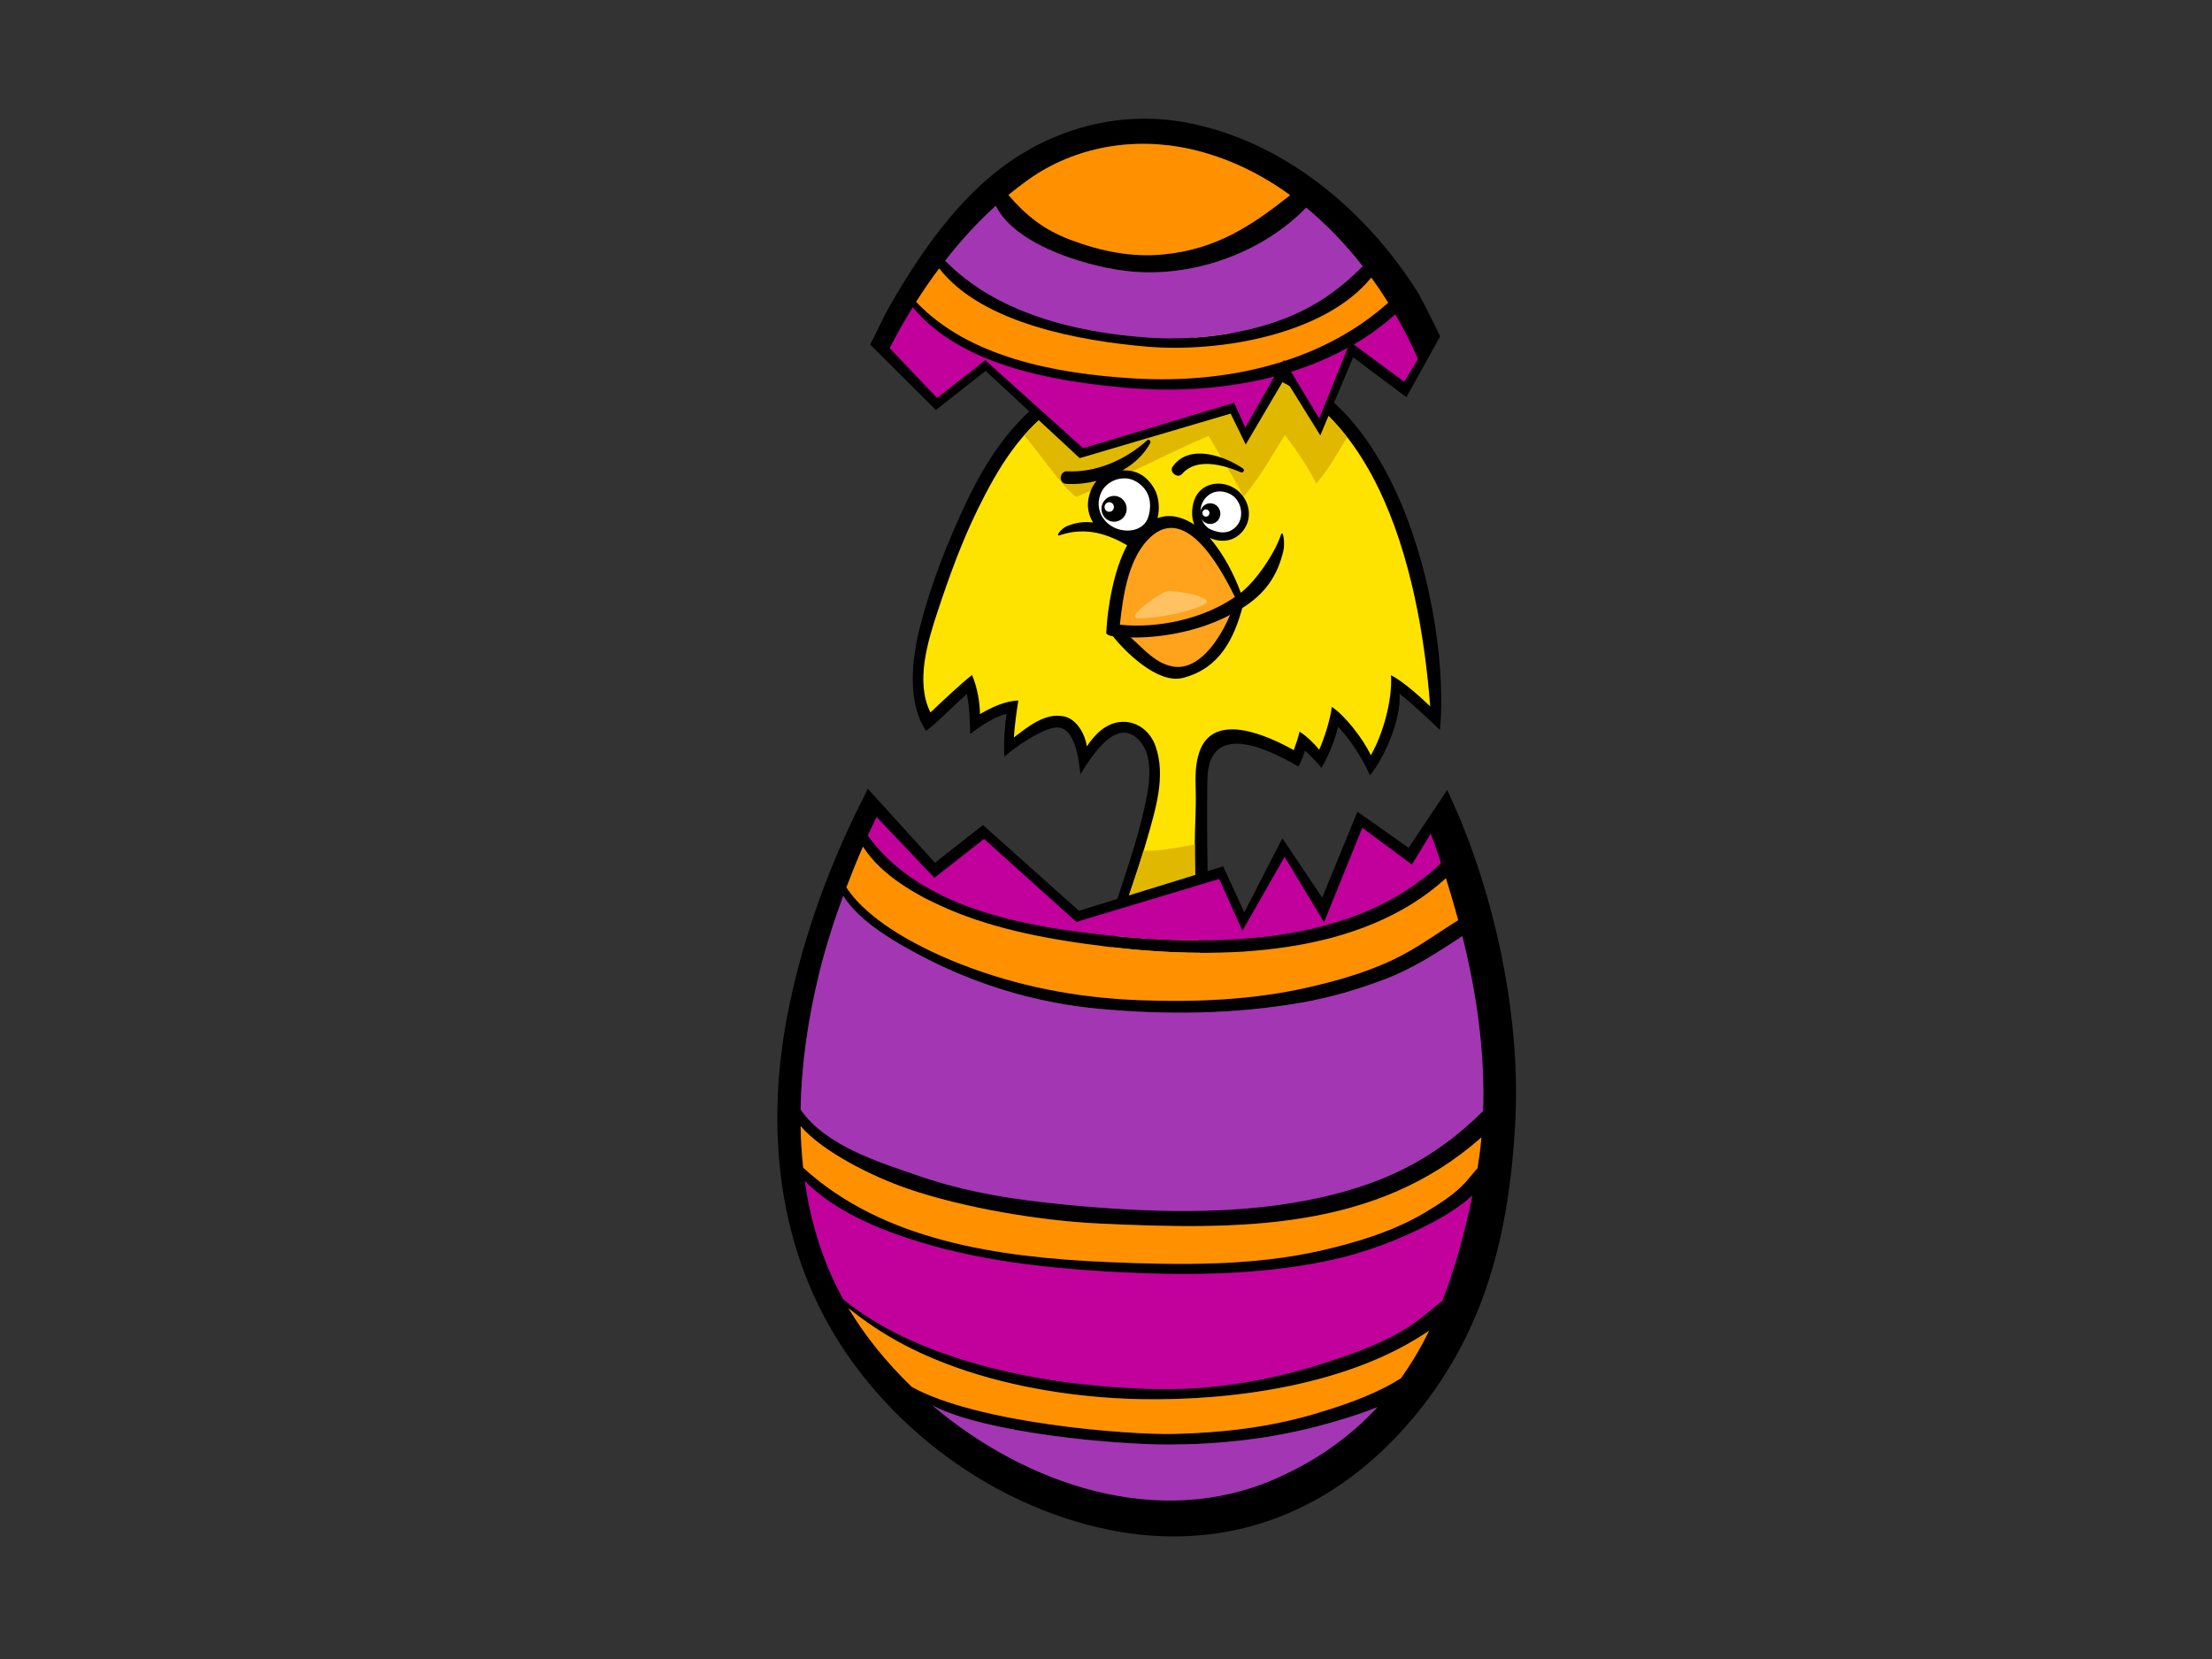 <?xml version="1.0" encoding="utf-8"?>
<!-- Generator: Adobe Illustrator 17.0.0, SVG Export Plug-In . SVG Version: 6.00 Build 0)  -->
<!DOCTYPE svg PUBLIC "-//W3C//DTD SVG 1.1//EN" "http://www.w3.org/Graphics/SVG/1.1/DTD/svg11.dtd">
<svg version="1.1" id="Layer_1" xmlns="http://www.w3.org/2000/svg" xmlns:xlink="http://www.w3.org/1999/xlink" x="0px" y="0px"
	 width="800px" height="600px" viewBox="0 0 800 600" enable-background="new 0 0 800 600" xml:space="preserve">
<rect x="0" y="0" width="800" height="600" fill="#333333" stroke="none"/>
<g>
	<g>
		<path d="M334.942,264.342c4.285-3.231,10.495-9.652,14.694-13.347c0.929,3.54,1.214,10.686,1.243,14.424
			c4.025-3.01,9.085-6.361,13.113-7.257c-0.576,3.912-1.079,11.424-0.75,15.489c3.957-3.498,12.998-9.739,18.217-10.5
			c7.32-1.07,8.688,11.527,9.279,16.847c4.785-7.65,12.321-18.921,19.612-13.696c8.357,5.991,4.891,20.186,2.935,28.46
			c-4.143,17.59-12.145,36.65-16.035,54.296c8.737,9.027,29.504,5.565,40.129-2.549c-0.395-21.073-1.069-43.426-0.718-64.502
			c0.353-21.385,21.358-11.558,32.904-4.782c1.089-1.71,2.096-4.768,2.425-5.778c1.395,1.417,4.756,4.539,5.901,6.292
			c2.339-3.893,5.116-10.306,5.987-14.921c4.239,4.284,9.218,11.912,11.571,17.592c4.724-5.607,11.351-19.604,10.718-29.523
			c4.278,3.303,10.662,9.355,14.611,13.108c3.927-40.051-15.967-135.107-77.797-133.634c1.221-3.876,6.46-10.141,9.595-12.809
			c-9.198-5.412-30.097-0.838-32.341,11.555c-14.564,1.256-28.546,5.045-40.631,13.679c-13.819,9.865-22.941,23.703-30.217,39.079
			c-6.7,14.174-12.714,29.439-16.629,44.705C329.83,237.956,327.903,253.947,334.942,264.342z"/>
		<path fill="#FFE300" d="M339.161,220.976c4.148-12.535,8.688-25.058,14.501-36.892c7.35-14.959,15.962-29.328,30.21-38.326
			c12.113-7.653,25.408-11.087,39.477-12.453c2.557-11.168,14.846-15.725,21.804-13.048c-1.978,1.916-5.641,8.054-6.163,11.385
			c58.055,3.94,74.492,74.253,78.248,123.808c-3.739-3.592-10.012-9.205-14.19-11.272c0.657,8.569-2.827,21.375-7.266,28.954
			c-2.893-6.094-9.424-14.417-14.111-17.49c-0.527,4.54-2.746,11.424-4.557,15.496c-1.456-1.839-4.697-5.118-7.171-6.546
			c-0.059,1.222-1.598,5.524-2.027,6.702c-9.713-5.415-29.063-14.088-34.14,0.646c-1.571,4.55-1.466,9.322-1.331,14.093
			c0.176,6.111-0.287,12.187-0.324,18.296c-0.091,13.692,0.62,27.263,1.804,40.891c-3.702,1.753-13.248,4.68-20.816,4.504
			c-2.922-0.064-8.647,0.064-12.209-2.859c4.146-14.636,9.796-28.739,13.949-43.37c3.028-10.652,6.953-22.881,3.015-33.775
			c-2.027-5.602-7.114-9.275-12.954-8.578c-5.106,0.609-8.965,4.45-11.833,8.788c-0.775-4.894-3.893-10.003-8.424-10.871
			c-6.7-1.277-12.606,3.546-17.979,7.665c0.203-3.271,0.885-8.968,1.62-13.362c-4.812,0.093-9.958,2.605-13.873,4.913
			c-0.017-4.106-1.012-9.996-2.89-14.148c-4.516,3.576-10.841,9.588-15.013,13.54C330.96,246.649,335.54,231.92,339.161,220.976z"/>
		<path fill="#E1B800" d="M389.231,179.723c13.844-5.628,34.088-16.309,47.878-22.064c2.049,3.678,8.975,14.848,12.731,22.001
			c5.641-6.947,10.176-14.661,14.822-22.297c2.434,2.893,8.424,11.478,11.38,17.55c4.43-5.091,7.654-11.022,11.189-16.749
			c-11.5-14.829-27.102-25.089-48.241-26.523c0.522-3.33,4.185-9.469,6.163-11.385c-6.957-2.677-19.247,1.88-21.804,13.048
			c-14.069,1.366-27.364,4.8-39.477,12.453c-5.187,3.276-9.612,7.279-13.518,11.749
			C374.188,161.368,384.364,176.659,389.231,179.723z"/>
		<path fill="#E1B800" d="M431.968,305.43c-4.562,0.873-9.242,1.795-13.888,2.099c-1.508,0.098-3.018,0.145-4.528,0.181
			c-3.986,13.133-8.909,25.937-12.652,39.156c3.562,2.922,9.286,2.795,12.209,2.859c7.568,0.176,17.114-2.751,20.816-4.504
			c-1.152-13.275-1.844-26.496-1.797-39.825C432.074,305.406,432.022,305.42,431.968,305.43z"/>
		<path d="M385.573,174.99c3.498,0.234,7.284-0.136,11.01-1.076c-1.405,1.679-2.422,3.829-2.91,6.397
			c-0.613,3.2,0.122,6.163,1.64,8.66c-2.971-0.395-6.085-0.071-9.448,1.303c-1.932,0.788-4.501,3.956-2.518,3.29
			c9.576-3.236,17.624-0.213,24.304,3.643c-4.822,8.813-7.117,22.396-7.563,31.644c-0.029,0.648,1.547,1.226,2.4,1.264
			c4.011,5.107,16.067,17.43,25.302,15.071c13.491-3.446,18.511-14.533,21.5-25.281c8.085-5.055,12.687-11.436,14.866-20.729
			c0.625-2.669-0.086-8.145-0.932-5.634c-2.243,6.66-8.982,16.583-14.481,20.849c-2.145-5.994-6.109-13.974-11.263-19.87
			c4.516,2.036,9.728,1.264,12.721-3.482c3.398-5.407,0.642-12.475-4.829-15.043c-4.631-2.18-10.326-1.123-12.87,3.553
			c-1.562,2.855-1.844,7.573-0.527,10.204c-3.939-2.594-8.723-4.105-13.339-2.36c0.829-3.362,0.591-7.616-1.177-10.654
			c-2.719-4.694-6.551-6.885-11.549-6.584c4.244-2.448,7.864-5.77,10.11-9.957c0.348-0.663-0.559-1.488-1.13-0.969
			c-7.757,7.04-18.367,11.753-28.874,11.215C383.158,170.298,382.69,174.795,385.573,174.99z"/>
		<path fill="#FFFFFF" d="M415.342,186.836c-1.574,5.391-8.418,6.223-12.934,3.68c-4.197-2.361-6.232-7.1-4.376-11.875
			c1.907-4.94,8.144-6.972,12.368-4.751C415.423,176.532,416.928,181.448,415.342,186.836z"/>
		<path fill="#FFFFFF" d="M435.047,181.467c1.959-3.563,5.957-4.8,9.902-2.754c3.949,2.046,5.131,7.825,2.613,11.12
			c-2.432,3.181-6.023,3.367-9.853,1.577C434.579,189.943,433.093,185.031,435.047,181.467z"/>
		<path fill="#FFA21C" d="M408.934,230.552c11.365,0.208,24.932-2.352,35.944-8.174c-3.78,8.948-11.341,20.341-20.703,18.668
			C417.855,239.911,413.621,234.699,408.934,230.552z"/>
		<path fill="#FFA21C" d="M405.016,225.926c1.096-10.204,2.912-22.778,9.757-30.352c13.214-14.615,26.236,8.909,31.855,20.339
			C434.697,224.114,418.264,227.336,405.016,225.926z"/>
		<path d="M424.135,168.706c5.945-8.325,18.59-3.916,25.422,0.745c0.726,0.493,0.064,1.687-0.728,1.356
			c-6.394-2.656-16.04-5.448-21.282,0.569C425.925,173.242,422.679,170.751,424.135,168.706z"/>
		<path d="M434.057,185.438c-0.176,2.059,1.307,3.876,3.322,4.055c2.013,0.183,3.788-1.339,3.964-3.398
			c0.174-2.058-1.311-3.873-3.322-4.056C436.008,181.857,434.238,183.379,434.057,185.438z"/>
		<path d="M398.375,183.609c-0.223,2.572,1.635,4.839,4.146,5.066c2.505,0.224,4.722-1.674,4.942-4.247
			c0.223-2.568-1.63-4.833-4.143-5.06C400.812,179.139,398.598,181.04,398.375,183.609z"/>
		<path fill="#FFFFFF" d="M399.478,183.213c-0.076,0.954,0.608,1.797,1.544,1.882c0.929,0.086,1.75-0.62,1.836-1.574
			c0.081-0.96-0.611-1.799-1.542-1.881C400.383,181.555,399.561,182.258,399.478,183.213z"/>
		<path fill="#FFFFFF" d="M434.858,185.413c-0.064,0.721,0.463,1.361,1.167,1.421c0.699,0.065,1.326-0.468,1.39-1.189
			c0.061-0.723-0.461-1.358-1.165-1.425C435.547,184.158,434.92,184.691,434.858,185.413z"/>
	</g>
	<g>
		<path d="M356.454,134.134l34.039,31.557l54.583-16.109l5.457,11.175l14.128-23.994l12.844,20.709l11.88-28.271l19.264,14.464
			l12.201-22.026c-0.603-1.182-6.281-13.046-8.205-16.093c-18.347-29.089-48.356-54.95-84.48-61.379
			c-18.668-3.325-37.217,0.124-53.264,8.45c-20.742,10.767-37.123,30.012-53.421,58.57c-1.709,2.993-5.121,10.34-6.764,13.411
			l23.758,23.669L356.454,134.134z M372.17,64.801c16.46-11.603,37.592-15.473,58.194-10.919
			c13.278,2.933,25.415,8.853,36.224,16.703c-13.648,10.78-26.376,19.557-45.905,21.436c-11.49,1.113-22.696-1.215-33.436-5.258
			c-10.054-3.79-16.322-9.029-22.549-16.246C367.101,68.525,369.604,66.623,372.17,64.801z M360.138,74.453
			c7.34,14.9,35.197,22.617,49.67,23.817c23.123,1.897,47.41-7.475,62.597-23.157c7.573,6.255,14.393,13.458,20.424,21.162
			c-9.181,9.268-18.774,15.856-32.328,20.381c-14.224,4.768-30.156,6.472-45.427,5.415c-26.339-1.809-55.017-8.995-73.22-27.809
			C347.317,87.27,353.375,80.554,360.138,74.453z"/>
		<path fill="#FF9100" d="M387.247,86.763c10.74,4.044,21.946,6.372,33.436,5.258c19.529-1.879,32.257-10.657,45.905-21.436
			c-10.809-7.851-22.946-13.77-36.224-16.703c-20.603-4.554-41.735-0.684-58.194,10.919c-2.567,1.823-5.07,3.724-7.472,5.716
			C370.925,77.734,377.194,82.973,387.247,86.763z"/>
		<path fill="#A336B3" d="M460.501,116.654c13.554-4.524,23.147-11.113,32.328-20.381c-6.031-7.704-12.851-14.907-20.424-21.162
			c-15.187,15.682-39.475,25.054-62.597,23.157c-14.474-1.2-42.33-8.916-49.67-23.817c-6.764,6.102-12.821,12.818-18.283,19.808
			c18.203,18.814,46.881,26,73.22,27.809C430.345,123.126,446.278,121.422,460.501,116.654z"/>
		<path fill="#FF9100" d="M495.938,100.392c-16.795,20.688-55.005,27.213-81.227,24.968c-23.613-2.037-59.533-8.26-75.039-28.304
			c-2.991,3.975-5.766,8.031-8.357,12.096c19.061,20.238,50.953,26.006,78.361,27.69c18.654,1.152,37.3-0.68,54.341-6.115
			l0.314-0.547l0.233,0.381c13.881-4.497,26.685-11.395,37.513-21.092C500.147,106.398,498.103,103.358,495.938,100.392z"/>
		<path fill="#C2009C" d="M489.616,124.592l18.225,13.474l5.008-8.24c-2.388-5.402-5.116-10.822-8.242-16.157
			C500.027,117.827,494.992,121.452,489.616,124.592z"/>
		<path fill="#C2009C" d="M407.289,140.245c-26.369-2.311-59.896-8.082-77.167-29.135c-2.096,3.388-4.094,6.787-5.915,10.162
			c-0.814,1.501-1.628,3.045-2.442,4.613l17.134,18.043l17.443-13.654l35.378,31.828l54.612-16.445l4.052,8.992l10.529-18.476
			C443.642,140.661,425.025,141.803,407.289,140.245z"/>
		<path fill="#C2009C" d="M477.118,151.326l10.323-25.544c-6.44,3.547-13.327,6.433-20.522,8.68L477.118,151.326z"/>
	</g>
	<g>
		<path d="M528.647,297.588c-1.167-2.885-5.244-11.883-5.244-11.883l-13.957,20.921l-18.511-13.047l-12.745,31.051l-14.4-21.451
			l-13.775,26.798l-7.641-16.646l-52.154,16.082L355.5,298.382l-17.364,13.638l-24.277-26.751c0,0-3.734,7.502-4.464,9.017
			c-10.804,22.451-19.588,46.775-24.633,72.898c-7.916,40.994-3.797,85.534,21.294,122.221
			c20.654,30.186,53.818,54.343,91.344,63.068c39.96,9.291,78.753-1.478,109.206-34.583c29.639-32.223,39.198-69.849,41.418-112.349
			C549.823,371.048,542.422,331.64,528.647,297.588z M495.477,313.898l17.359,1.128l5.754-10.277
			c0.865,2.447,1.741,4.893,2.557,7.354c-9.97,9.537-21.885,16.092-34.878,20.456L495.477,313.898z M466.544,328.284l8.342,7.453
			c-6.219,1.456-12.601,2.525-19.095,3.217L466.544,328.284z M444.753,339.811c-14.108,0.699-28.425,0.012-42.169-1.353
			l34.476-11.017L444.753,339.811z M357.704,316.153l23.316,19.512c-14.032-2.322-28.222-5.911-40.646-11.998L357.704,316.153z
			 M315.677,298.326l11.483,17.269c-5.028-3.795-9.541-8.193-13.28-13.4C314.471,300.88,315.077,299.61,315.677,298.326z
			 M312.093,306.212c4.692,7.327,12.368,13.054,20.49,17.538l1.702,2.559l1.723-0.75c2.292,1.155,4.589,2.241,6.842,3.209
			c13.824,5.952,28.913,9.399,43.958,11.743l2.581,2.16l3.825-1.223c2.564,0.353,5.121,0.679,7.661,0.983
			c14.942,1.787,30.899,2.675,46.645,1.834l1.113,1.792l1.981-1.966c9.791-0.672,19.453-2.079,28.715-4.383l2.371,2.118l1.549-3.143
			c14.866-4.182,28.538-10.863,39.685-21.046c1.594,5.023,3.064,10.078,4.43,15.153c-8.012,4.972-15.271,10.47-24.057,14.547
			c-9.639,4.489-20.058,7.465-30.585,9.836c-19.732,4.469-40.448,5.327-60.876,4.54c-22.272-0.861-43.968-4.987-64.732-13.17
			c-13.353-5.256-32.782-14.954-40.999-27.607C308.009,315.952,310.005,311.015,312.093,306.212z M461.592,534.67
			c-42.581,18.82-90.652,2.189-124.341-26.346c19.161,10.01,66.079,14.162,85.335,14.126c18.653-0.052,36.557-2.037,54.338-6.717
			c6.44-1.706,13.964-3.893,21.233-6.82C488.79,519.051,476.905,527.906,461.592,534.67z M506.615,498.507
			c-2.273,1.385-4.609,2.721-7.082,3.918c-7.764,3.795-16.124,6.587-24.532,9.056c-16.3,4.766-33.125,6.71-50.325,7.114
			c-16.685,0.397-71.067-3.834-94.886-16.992c-9.176-8.842-17.004-18.528-22.953-28.504c11.65,9.433,23.829,15.993,38.577,21.308
			c20.946,7.529,45,11.184,66.988,11.625c33.902,0.662,76.059-5.293,104.464-24.792
			C513.952,487.206,510.559,492.984,506.615,498.507z M521.615,470.423c-4.481,3.543-8.767,7.399-13.667,10.38
			c-8.421,5.114-18.274,8.637-27.786,11.758c-19.492,6.398-40.364,10.174-61.256,9.804c-46.508-0.841-89.346-12.221-113.912-32.458
			c-0.427-0.777-0.846-1.552-1.253-2.329c-6.649-12.75-10.657-26.43-12.645-40.426c10.733,11.061,27.288,17.727,41.838,22.162
			c21.409,6.511,44.667,9.235,66.9,10.529c26.847,1.569,53.818,1.643,79.903-3.741c13.562-2.795,26.393-7.639,38.315-13.93
			c4.234-2.218,9.87-5.653,14.432-9.723C529.835,445.02,526.521,457.955,521.615,470.423z M534.373,422.466
			c-1.397,1.525-2.633,3.177-4.099,4.82c-4.057,4.55-9.629,8.065-14.954,11.257c-11.076,6.602-24.16,10.64-36.979,13.601
			c-25.241,5.835-52.159,5.393-78.243,4.266c-38.854-1.697-80.761-7.651-109.61-34.115c-0.542-4.996-0.848-10.007-0.927-15.026
			c8.034,9.453,26.369,18.394,38.531,22.586c20.205,6.967,47.971,11.635,69.226,12.645c51.369,2.43,100.397,2.611,138.455-31.144
			C535.437,415.068,534.957,418.769,534.373,422.466z M536.357,401.805c-17.938,17.845-37.075,27.158-64.044,32.365
			c-27.486,5.3-57.608,4.251-85.58,1.64c-20.009-1.853-37.442-4.7-54.166-10.451c-14.878-5.114-33.944-10.973-43-24.064
			c0.279-16.832,2.851-33.569,6.685-49.202c2.258-9.188,5.263-18.715,8.715-28.099c5.791,9.394,19.085,16.937,28.019,21.647
			c19.732,10.39,41.365,16.994,63.764,19.142c24.753,2.376,49.847,2.059,74.07-2.182c10.292-1.804,20.22-4.734,29.83-8.367
			c10.527-3.976,19.218-9.75,28.222-15.648C534.104,359.538,537.087,380.771,536.357,401.805z"/>
		<path fill="#C2009C" d="M395.602,337.712c43.294,5.04,94.06,4.501,125.545-25.609c-1.177-3.557-2.43-7.095-3.692-10.625
			l-6.806,11.196l-17.972-13.285l-13.805,34.152l-14.29-23.645l-15.226,26.717l-8.443-18.732l-51.636,15.548l-33.375-30.021
			l-17.972,14.069l-20.919-22.025c-1.054,2.214-2.103,4.454-3.131,6.742C331.507,326.734,365.613,334.221,395.602,337.712z"/>
		<path fill="#FF9100" d="M400.875,342.431c-19.541-2.336-39.876-5.847-58.025-13.662c-11.449-4.918-24.098-12.157-30.757-22.556
			c-2.089,4.802-4.084,9.74-5.979,14.724c8.217,12.652,27.646,22.35,40.999,27.607c20.764,8.183,42.461,12.309,64.732,13.17
			c20.429,0.787,41.144-0.071,60.876-4.54c10.527-2.371,20.946-5.347,30.585-9.836c8.786-4.077,16.045-9.576,24.057-14.547
			c-1.365-5.075-2.836-10.13-4.43-15.153C492.251,345.665,442.586,347.413,400.875,342.431z"/>
		<path fill="#FF9100" d="M412.4,506.034c-21.988-0.441-46.042-4.096-66.988-11.625c-14.748-5.315-26.928-11.875-38.577-21.308
			c5.95,9.975,13.778,19.661,22.953,28.504c23.819,13.158,78.201,17.389,94.886,16.992c17.2-0.404,34.025-2.348,50.325-7.114
			c8.409-2.469,16.768-5.261,24.532-9.056c2.474-1.196,4.81-2.532,7.082-3.918c3.945-5.523,7.338-11.301,10.25-17.266
			C488.459,500.741,446.302,506.696,412.4,506.034z"/>
		<path fill="#A336B3" d="M422.586,522.449c-19.257,0.037-66.174-4.116-85.335-14.126c33.689,28.536,81.761,45.167,124.341,26.346
			c15.312-6.764,27.197-15.619,36.565-25.758c-7.269,2.927-14.793,5.114-21.233,6.82
			C459.143,520.412,441.24,522.398,422.586,522.449z"/>
		<path fill="#C2009C" d="M479.736,456.101c-26.084,5.383-53.056,5.31-79.903,3.741c-22.233-1.294-45.491-4.018-66.9-10.529
			c-14.55-4.435-31.105-11.101-41.838-22.162c1.988,13.996,5.996,27.676,12.645,40.426c0.407,0.777,0.826,1.552,1.253,2.329
			c24.567,20.237,67.405,31.617,113.912,32.458c20.892,0.37,41.764-3.405,61.256-9.804c9.512-3.121,19.365-6.644,27.786-11.758
			c4.9-2.981,9.186-6.837,13.667-10.38c4.906-12.468,8.22-25.403,10.868-37.974c-4.562,4.07-10.198,7.504-14.432,9.723
			C506.129,448.462,493.298,453.306,479.736,456.101z"/>
		<path fill="#FF9100" d="M397.318,442.5c-21.255-1.01-49.021-5.678-69.226-12.645c-12.162-4.192-30.497-13.133-38.531-22.586
			c0.079,5.018,0.385,10.029,0.927,15.026c28.849,26.464,70.756,32.419,109.61,34.115c26.084,1.128,53.002,1.569,78.243-4.266
			c12.819-2.961,25.903-6.999,36.979-13.601c5.325-3.192,10.897-6.707,14.954-11.257c1.466-1.643,2.702-3.295,4.099-4.82
			c0.584-3.697,1.064-7.399,1.4-11.11C497.716,445.111,448.687,444.93,397.318,442.5z"/>
		<path fill="#A336B3" d="M470.82,362.6c-24.223,4.241-49.317,4.557-74.07,2.182c-22.4-2.148-44.032-8.752-63.764-19.142
			c-8.933-4.709-22.228-12.253-28.019-21.647c-3.452,9.384-6.457,18.911-8.715,28.099c-3.834,15.634-6.406,32.37-6.685,49.202
			c9.056,13.091,28.121,18.951,43,24.064c16.724,5.751,34.157,8.598,54.166,10.451c27.972,2.611,58.094,3.66,85.58-1.64
			c26.969-5.207,46.106-14.52,64.044-32.365c0.73-21.034-2.253-42.267-7.485-63.22c-9.004,5.898-17.695,11.672-28.222,15.648
			C491.04,357.866,481.111,360.796,470.82,362.6z"/>
	</g>
	<path fill="#FFC262" d="M411.623,223.621c3.297,0,15.079-0.785,23.875-5.026c5.131-2.473-10.679-5.342-13.508-4.713
		C419.161,214.511,406.597,223.621,411.623,223.621z"/>
</g>
</svg>
